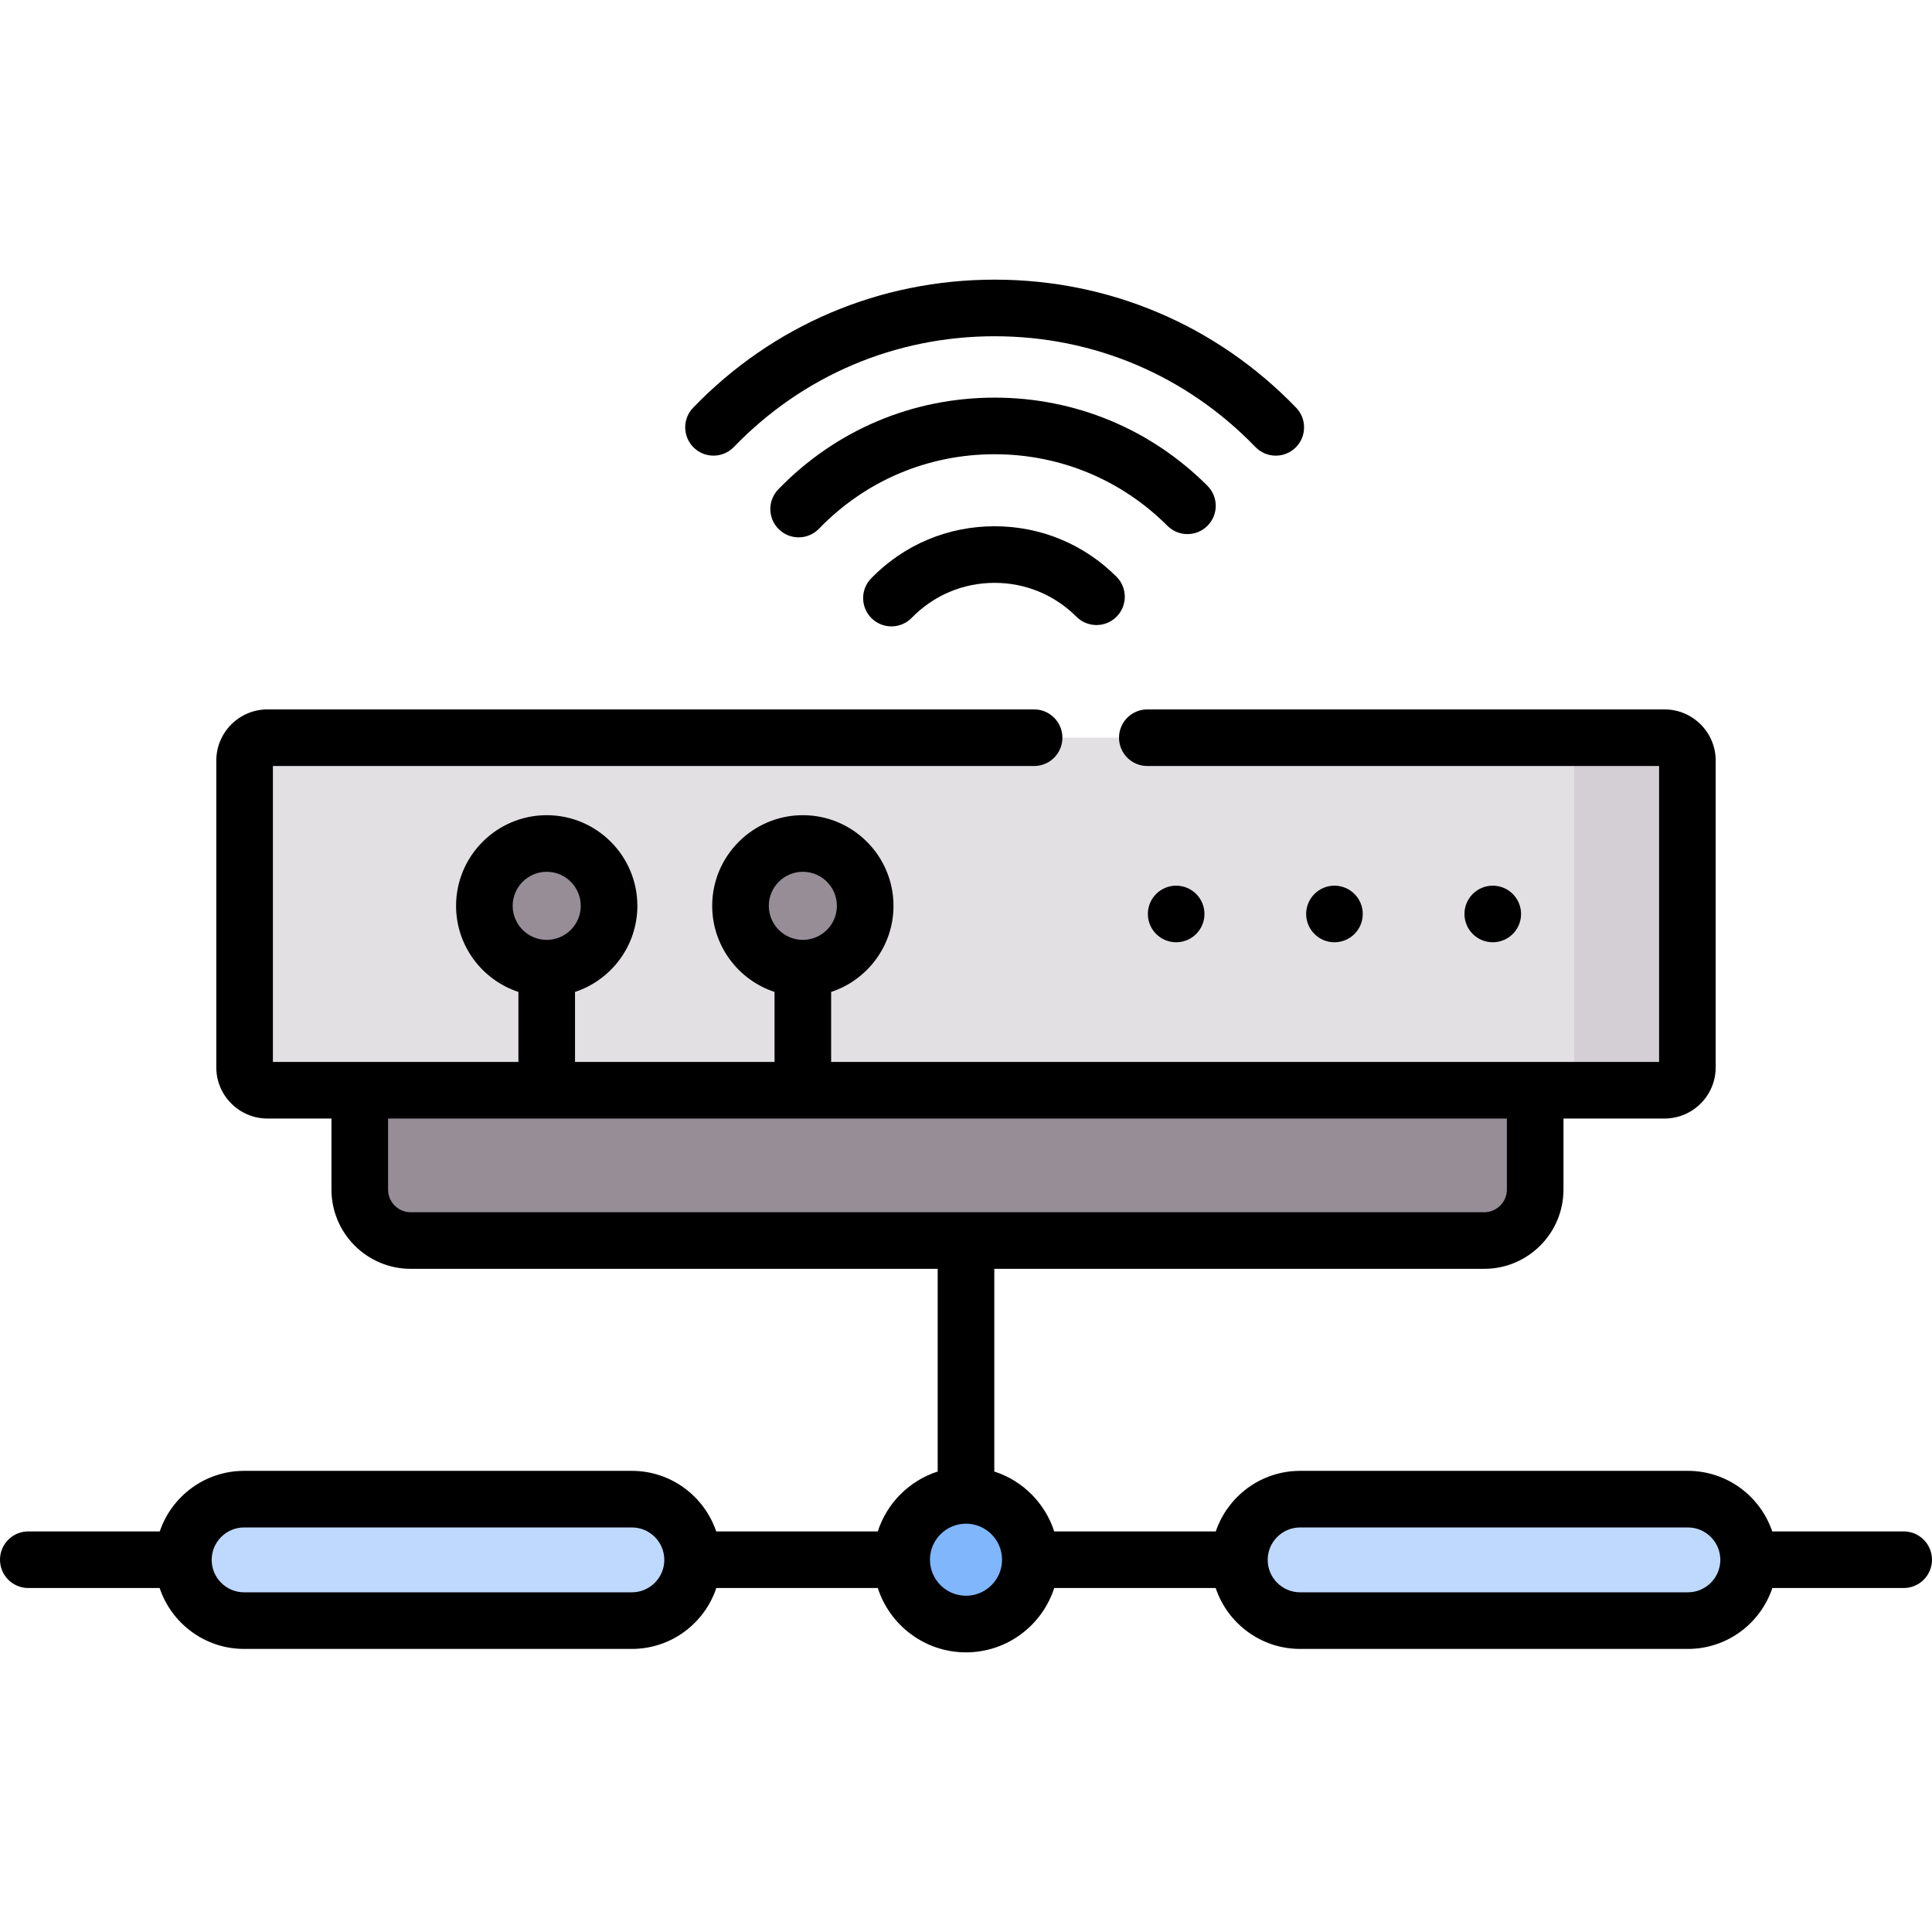 <svg id="Capa_1" enable-background="new 0 0 512 512" height="512" viewBox="0 0 512 512" width="512" xmlns="http://www.w3.org/2000/svg"><g><g><g><path d="m441.115 288.925h-370.23c-3.348 0-6.062-2.714-6.062-6.062v-81.302c0-3.348 2.714-6.062 6.062-6.062h370.231c3.348 0 6.062 2.714 6.062 6.062v81.302c-.001 3.348-2.715 6.062-6.063 6.062z" fill="#e3e0e4"/></g></g><g><g><path d="m441.116 195.499h-30c3.348 0 6.062 2.714 6.062 6.062v81.302c0 3.348-2.714 6.061-6.062 6.061h30c3.348 0 6.062-2.714 6.062-6.061v-81.302c-.001-3.348-2.715-6.062-6.062-6.062z" fill="#d4cfd5"/></g></g><g><g><path d="m393.337 328.756h-284.492c-7.457 0-13.503-6.045-13.503-13.503v-26.328h311.497v26.328c0 7.457-6.045 13.503-13.502 13.503z" fill="#968d97"/></g></g><g><g><path d="m144.886 256.576c9.125 0 16.522-7.397 16.522-16.522s-7.397-16.523-16.522-16.523-16.522 7.398-16.522 16.523 7.397 16.522 16.522 16.522z" fill="#968d97"/></g></g><g><g><path d="m212.763 256.576c9.125 0 16.522-7.397 16.522-16.522s-7.397-16.523-16.522-16.523-16.522 7.398-16.522 16.523 7.397 16.522 16.522 16.522z" fill="#968d97"/></g></g><g><g><path d="m167.451 429.482h-102.759c-8.889 0-16.095-7.206-16.095-16.095 0-8.889 7.206-16.095 16.095-16.095h102.759c8.889 0 16.095 7.206 16.095 16.095.001 8.888-7.205 16.095-16.095 16.095z" fill="#bed9fd"/></g></g><g><g><path d="m447.308 429.482h-102.759c-8.889 0-16.095-7.206-16.095-16.095 0-8.889 7.206-16.095 16.095-16.095h102.759c8.889 0 16.095 7.206 16.095 16.095 0 8.888-7.206 16.095-16.095 16.095z" fill="#bed9fd"/></g></g><g><g><ellipse cx="256" cy="413.341" fill="#80b6fc" rx="17.05" ry="17.05" transform="matrix(.924 -.383 .383 .924 -138.692 129.431)"/></g></g><g><circle cx="311.694" cy="242.212" r="7.5"/><circle cx="353.646" cy="242.212" r="7.5"/><circle cx="395.598" cy="242.212" r="7.5"/><path d="m230.869 153.268c-2.891 2.967-2.828 7.715.139 10.605 1.458 1.421 3.346 2.128 5.232 2.128 1.952 0 3.903-.758 5.373-2.267 5.824-5.979 13.628-9.271 21.975-9.271 8.193 0 15.898 3.191 21.69 8.984 2.93 2.929 7.678 2.929 10.607 0s2.929-7.678 0-10.606c-8.627-8.627-20.098-13.378-32.298-13.378-12.427 0-24.046 4.903-32.718 13.805z"/><path d="m319.989 139.344c2.929-2.929 2.929-7.678 0-10.606-15.065-15.065-35.096-23.362-56.401-23.362-21.807 0-42.168 8.633-57.334 24.31-2.88 2.977-2.801 7.725.176 10.605 1.456 1.409 3.336 2.11 5.214 2.11 1.961 0 3.92-.765 5.392-2.285 12.314-12.729 28.847-19.739 46.553-19.739 17.299 0 33.563 6.737 45.794 18.969 2.928 2.927 7.677 2.927 10.606-.002z"/><path d="m194.482 118.459c18.267-18.927 42.809-29.35 69.105-29.35 26.299 0 50.842 10.424 69.108 29.353 1.472 1.525 3.433 2.292 5.398 2.292 1.874 0 3.752-.699 5.207-2.103 2.98-2.877 3.065-7.625.188-10.605-21.118-21.885-49.495-33.937-79.901-33.937-30.404 0-58.78 12.051-79.898 33.933-2.877 2.98-2.792 7.729.188 10.605 2.979 2.876 7.728 2.792 10.605-.188z"/><path d="m504.5 405.841h-34.841c-3.155-9.32-11.979-16.05-22.351-16.05h-102.759c-10.372 0-19.196 6.73-22.351 16.05h-42.824c-2.417-7.514-8.36-13.457-15.874-15.874v-53.711h129.837c11.58 0 21.002-9.422 21.002-21.003v-18.828h26.776c7.478 0 13.562-6.083 13.562-13.561v-81.302c0-7.478-6.084-13.562-13.562-13.562h-137.064c-4.143 0-7.5 3.358-7.5 7.5s3.357 7.5 7.5 7.5h135.626v78.426h-219.414v-18.554c9.583-3.158 16.523-12.189 16.523-22.817 0-13.246-10.776-24.022-24.023-24.022-13.246 0-24.022 10.776-24.022 24.022 0 10.627 6.939 19.659 16.522 22.817v18.554h-52.876v-18.554c9.582-3.158 16.521-12.19 16.521-22.817 0-13.246-10.776-24.022-24.021-24.022-13.246 0-24.022 10.776-24.022 24.022 0 10.627 6.939 19.659 16.522 22.817v18.554h-65.064v-78.426h201.728c4.143 0 7.5-3.358 7.5-7.5s-3.357-7.5-7.5-7.5h-203.166c-7.478 0-13.562 6.084-13.562 13.562v81.302c0 7.478 6.084 13.561 13.562 13.561h16.958v18.828c0 11.581 9.422 21.003 21.002 21.003h139.655v53.711c-7.514 2.417-13.457 8.361-15.874 15.874h-42.824c-3.155-9.32-11.979-16.05-22.351-16.05h-102.759c-10.372 0-19.196 6.73-22.351 16.05h-34.841c-4.143 0-7.5 3.358-7.5 7.5s3.357 7.5 7.5 7.5h34.811c3.128 9.367 11.976 16.141 22.382 16.141h102.759c10.406 0 19.253-6.773 22.382-16.141h42.793c3.177 9.879 12.452 17.05 23.374 17.05s20.197-7.171 23.374-17.05h42.793c3.128 9.367 11.976 16.141 22.382 16.141h102.759c10.406 0 19.253-6.773 22.382-16.141h34.81c4.143 0 7.5-3.358 7.5-7.5-.001-4.142-3.358-7.5-7.501-7.5zm-291.737-174.809c4.975 0 9.023 4.047 9.023 9.022s-4.048 9.023-9.023 9.023-9.022-4.047-9.022-9.023c-.001-4.974 4.047-9.022 9.022-9.022zm-67.876 0c4.975 0 9.021 4.047 9.021 9.022s-4.047 9.023-9.021 9.023c-4.975 0-9.022-4.047-9.022-9.023-.001-4.974 4.047-9.022 9.022-9.022zm-42.044 84.221v-18.828h296.496v18.828c0 3.31-2.692 6.003-6.002 6.003h-284.492c-3.31-.001-6.002-2.693-6.002-6.003zm64.608 106.728h-102.759c-4.739 0-8.596-3.856-8.596-8.595 0-4.74 3.856-8.596 8.596-8.596h102.759c4.739 0 8.596 3.856 8.596 8.596 0 4.739-3.857 8.595-8.596 8.595zm88.549.91c-5.266 0-9.55-4.284-9.55-9.55s4.284-9.55 9.55-9.55 9.55 4.284 9.55 9.55-4.284 9.55-9.55 9.55zm191.308-.91h-102.759c-4.739 0-8.596-3.856-8.596-8.595 0-4.74 3.857-8.596 8.596-8.596h102.759c4.739 0 8.596 3.856 8.596 8.596-.001 4.739-3.857 8.595-8.596 8.595z"/></g></g></svg>